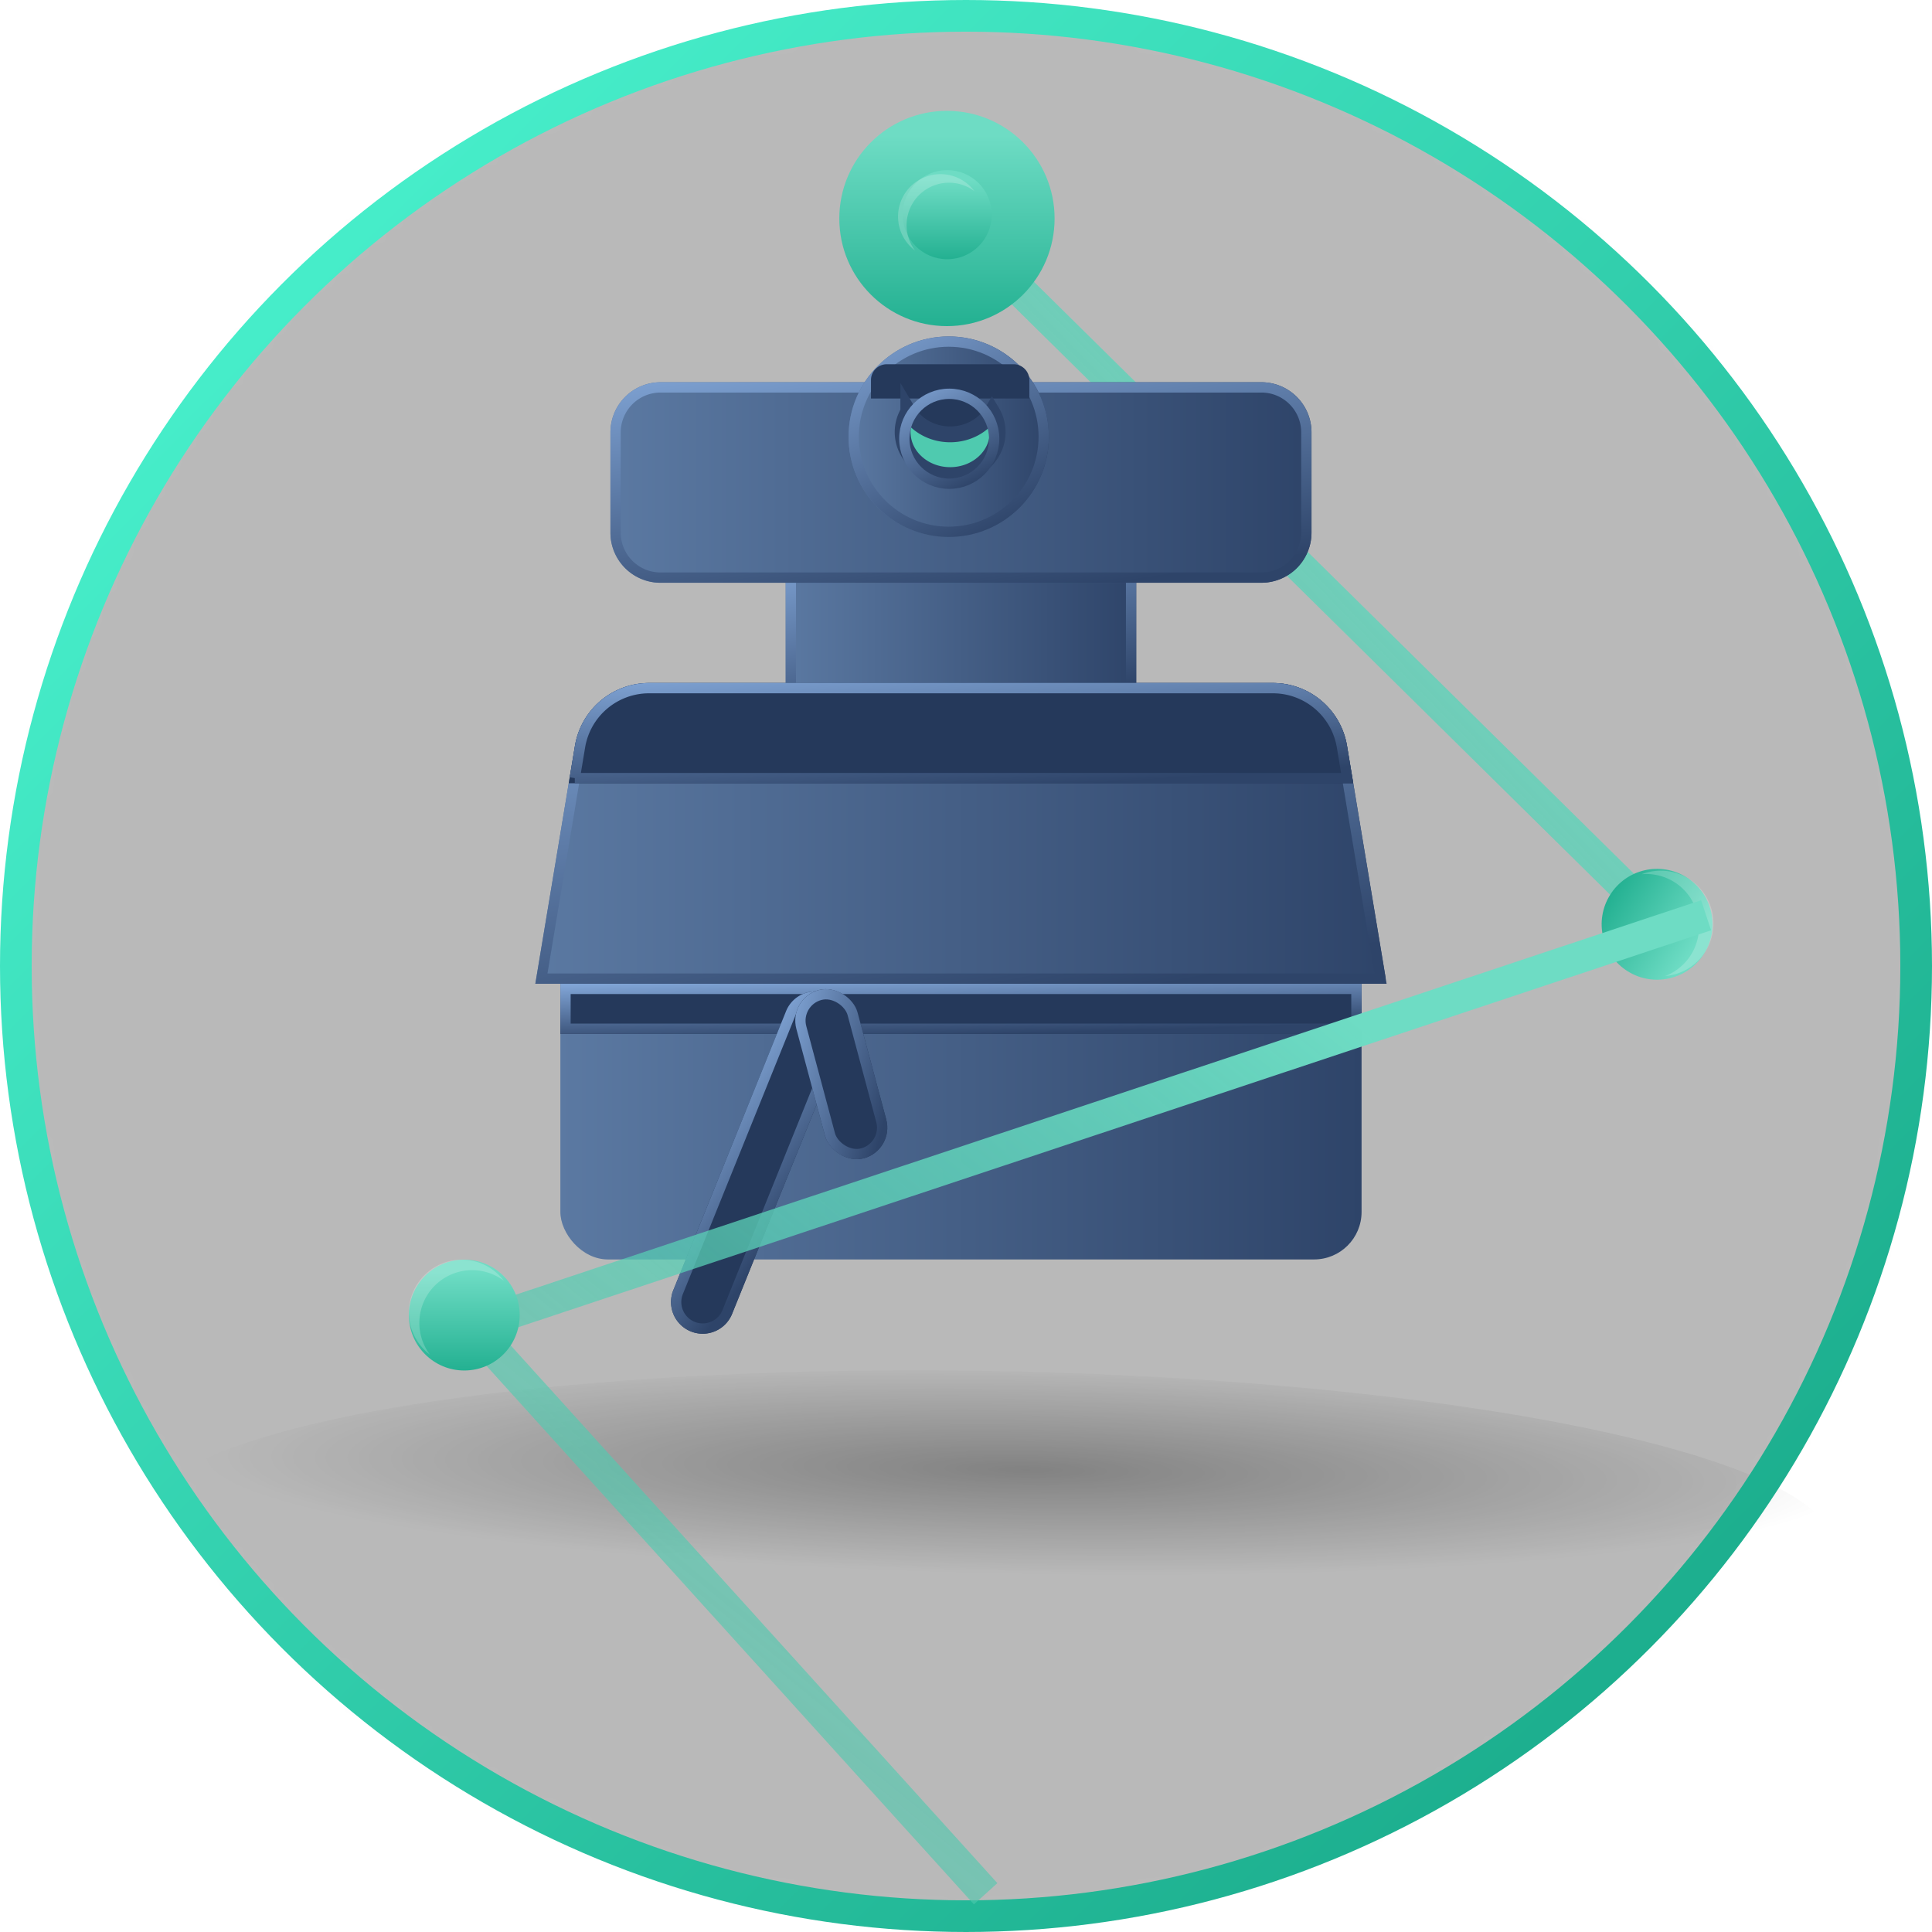 <svg xmlns="http://www.w3.org/2000/svg" xmlns:xlink="http://www.w3.org/1999/xlink" width="122" height="122">
  <defs>
    <circle id="a" cx="60" cy="60" r="60"/>
    <linearGradient id="c" x1="88.509%" x2="-65.199%" y1="28.054%" y2="176.414%">
      <stop offset="0%" stop-color="#6EDCC4"/>
      <stop offset="100%" stop-color="#1AAB8B" stop-opacity="0"/>
    </linearGradient>
    <linearGradient id="d" x1="50%" x2="50%" y1="11.35%" y2="111.35%">
      <stop offset="0%" stop-color="#6EDCC4"/>
      <stop offset="100%" stop-color="#1AAB8B"/>
    </linearGradient>
    <filter id="e" width="188.3%" height="188.3%" x="-44.1%" y="-44.1%" filterUnits="objectBoundingBox">
      <feGaussianBlur in="SourceGraphic" stdDeviation="2"/>
    </filter>
    <linearGradient id="f" x1="0%" y1="50%" y2="50%">
      <stop offset="0%" stop-color="#5B79A2"/>
      <stop offset="100%" stop-color="#2E4469"/>
    </linearGradient>
    <linearGradient id="g" x1="13.61%" x2="77.536%" y1="-15.525%" y2="100%">
      <stop offset="0%" stop-color="#80A4D5"/>
      <stop offset="100%" stop-color="#2E4469"/>
    </linearGradient>
    <radialGradient id="h" cx="52.101%" cy="30.594%" r="256.929%" fx="52.101%" fy="30.594%" gradientTransform="matrix(-.19 0 0 -.127 .62 .345)">
      <stop offset="0%"/>
      <stop offset="100%" stop-opacity=".002"/>
    </radialGradient>
    <linearGradient id="i" x1="15.236%" x2="94.911%" y1="6.048%" y2="86.068%">
      <stop offset="0%" stop-color="#48F0CC"/>
      <stop offset="100%" stop-color="#1AAB8B"/>
    </linearGradient>
    <circle id="j" cx="60" cy="60" r="60"/>
  </defs>
  <g fill="none" fill-rule="evenodd">
    <g transform="translate(1 1)">
      <mask id="b" fill="#fff">
        <use xlink:href="#a"/>
      </mask>
      <use fill="#000" fill-opacity=".152" xlink:href="#a"/>
      <rect width="120" height="120" fill="#000" fill-opacity=".152" mask="url(#b)" rx="1.4"/>
      <g mask="url(#b)">
        <g transform="translate(52 6)">
          <path stroke="url(#c)" stroke-linejoin="round" stroke-width="2" d="M52.285 51.657L6.465 6.451"/>
          <circle cx="6.797" cy="6.797" r="6.797" fill="url(#d)" filter="url(#e)"/>
          <circle cx="6.813" cy="6.556" r="2.813" fill="url(#d)"/>
          <path fill="#FFF" fill-opacity=".2" d="M4.783 8.821a2.679 2.679 0 1 1 3.75-3.75 2.679 2.679 0 0 0-3.75 3.75z"/>
        </g>
      </g>
      <g transform="translate(23 18)">
        <rect width="50.594" height="18.991" x="11.385" y="41.539" fill="url(#f)" fill-rule="nonzero" rx="3"/>
        <path fill="#25395B" fill-rule="nonzero" d="M11.385 43.122h50.594v3.165H11.385z"/>
        <path stroke="url(#g)" stroke-width=".65" d="M11.71 43.447h49.944v2.515H11.71z"/>
        <path fill="url(#f)" fill-rule="nonzero" d="M25.614 16.218h22.135v9.496H25.614z"/>
        <path stroke="url(#g)" stroke-width=".65" d="M25.939 16.543h21.485v8.846H25.939z"/>
        <path fill="url(#f)" fill-rule="nonzero" d="M63.56 43.122H9.806l2.501-15.025a4.745 4.745 0 0 1 4.68-3.967H56.38a4.745 4.745 0 0 1 4.68 3.967l2.5 15.025z"/>
        <path stroke="url(#g)" stroke-width=".65" d="M63.177 42.797L60.74 28.151a4.42 4.42 0 0 0-4.359-3.696H16.985a4.42 4.42 0 0 0-4.358 3.696l-2.439 14.646h52.99z"/>
        <g transform="translate(14 2)">
          <path fill="url(#f)" fill-rule="nonzero" d="M41.655 15.8H3.71a3.164 3.164 0 0 1-3.162-3.166v-6.33A3.164 3.164 0 0 1 3.71 3.137h37.945a3.164 3.164 0 0 1 3.162 3.165v6.331a3.164 3.164 0 0 1-3.162 3.165z"/>
          <path stroke="url(#g)" stroke-width=".65" d="M41.655 15.474a2.839 2.839 0 0 0 2.837-2.84v-6.33c0-1.57-1.27-2.84-2.837-2.84H3.71a2.839 2.839 0 0 0-2.837 2.84v6.33c0 1.569 1.27 2.84 2.837 2.84h37.945z"/>
          <ellipse cx="21.908" cy="6.577" fill="url(#f)" fill-rule="nonzero" rx="6.324" ry="6.331"/>
          <circle cx="22" cy="6.5" r="2.5" fill="#25395B"/>
          <ellipse cx="21.908" cy="6.577" stroke="url(#g)" stroke-width=".65" rx="5.999" ry="6.006"/>
          <path fill="#25395B" fill-rule="nonzero" d="M18 2h8a1 1 0 0 1 1 1v1.165H17V3a1 1 0 0 1 1-1z"/>
          <path fill="#4FCAAF" fill-rule="nonzero" stroke="#2E4469" d="M19.358 5c.506.85 1.5 1.428 2.642 1.428S24.136 5.85 24.642 5A2.5 2.5 0 0 1 25 6.286C25 7.785 23.657 9 22 9s-3-1.215-3-2.714c0-.465.13-.903.358-1.286z"/>
          <ellipse cx="21.942" cy="6.706" stroke="url(#g)" stroke-width=".65" rx="2.837" ry="2.84"/>
        </g>
        <path fill="#25395B" fill-rule="nonzero" d="M16.985 24.13a4.745 4.745 0 0 0-4.679 3.968l-.393 2.363h49.54l-.394-2.363a4.745 4.745 0 0 0-4.679-3.968H16.985z"/>
        <path stroke="url(#g)" stroke-width=".65" d="M12.297 30.136h48.772l-.33-1.985a4.42 4.42 0 0 0-4.359-3.696H16.985a4.42 4.42 0 0 0-4.358 3.696l-.33 1.985z"/>
      </g>
      <ellipse cx="53.459" cy="11.72" fill="url(#h)" opacity=".298" rx="53.279" ry="10.119" transform="rotate(1 -4753.716 512.061)"/>
      <use stroke="url(#i)" stroke-width="2" xlink:href="#j"/>
      <g transform="rotate(122 38.641 58.187)">
        <circle cx="3.5" cy="3.5" r="3.5" fill="url(#d)"/>
        <path fill="#FFF" fill-opacity=".2" d="M1.333 6A3.333 3.333 0 1 1 6 1.333 3.333 3.333 0 0 0 1.333 6z"/>
      </g>
      <path fill="#25395B" d="M51.24 61.75a2 2 0 0 1 1.105 2.603l-7.117 17.616a2 2 0 1 1-3.709-1.498l3.306-8.184 3.811-9.433a2 2 0 0 1 2.604-1.105z"/>
      <path stroke="url(#g)" stroke-width=".65" d="M46.932 61.237c-.925 0-1.675.75-1.675 1.675v19a1.675 1.675 0 1 0 3.35 0v-19c0-.925-.75-1.675-1.675-1.675z" transform="rotate(22 46.932 72.412)"/>
      <rect width="4" height="11" x="50.125" y="61.33" fill="#25395B" rx="2" transform="rotate(-15 52.125 66.83)"/>
      <rect width="3.35" height="10.35" x="50.45" y="61.655" stroke="url(#g)" stroke-width=".65" rx="1.675" transform="rotate(-15 52.125 66.83)"/>
    </g>
    <g transform="translate(25 57)">
      <path stroke="url(#c)" stroke-linejoin="round" stroke-width="2" d="M82.734.796L4.792 26.734 37.24 62.585"/>
      <circle cx="4.318" cy="26.043" r="3.5" fill="url(#d)"/>
      <path fill="#FFF" fill-opacity=".2" d="M2.15 28.543a3.333 3.333 0 1 1 4.667-4.667 3.333 3.333 0 0 0-4.667 4.667z"/>
    </g>
  </g>
</svg>
